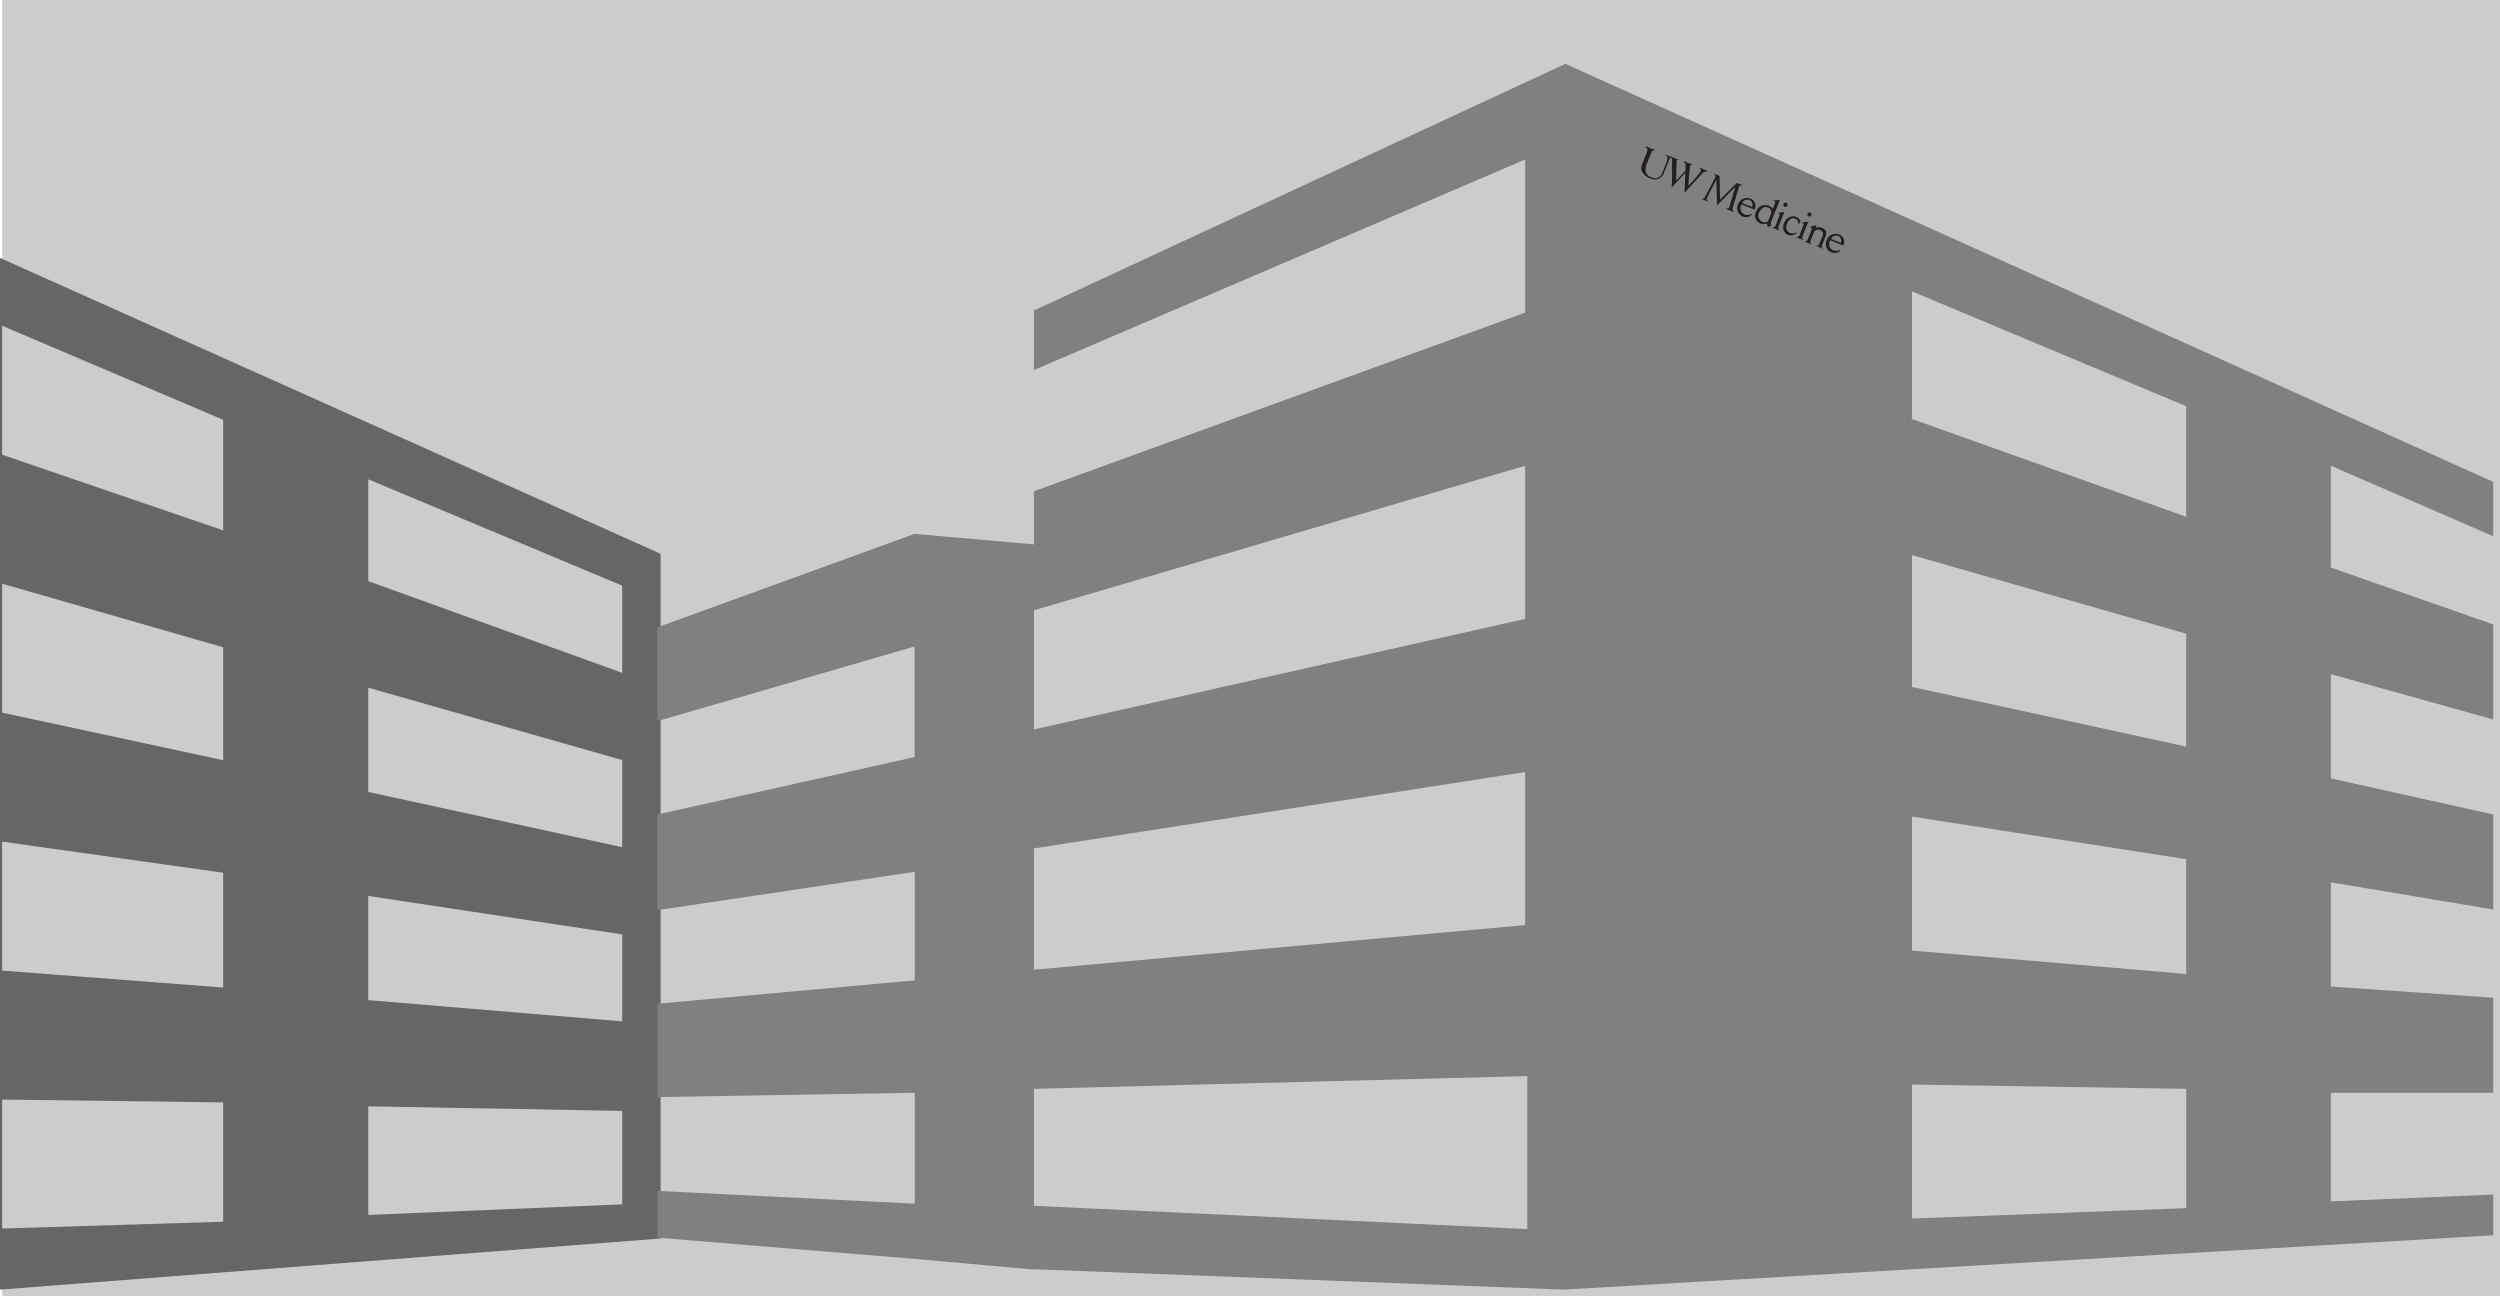 <svg xmlns="http://www.w3.org/2000/svg" viewBox="0 0 368.33 191"><defs><clipPath id="a" transform="translate(.33)"><path transform="rotate(-67.99 256.362 29.56)" fill="none" d="M250.03 9.07h12.67v40.97h-12.67z"/></clipPath></defs><path fill="#ccc" d="M.33 0h368v191H.33z"/><path d="M97.33 81.59v100.88L0 190V38zM.33 67l32.55 11.14V61.85L.33 48zm0 38l32.55 7V95.37L.33 86zm0 38l32.55 2.5v-16.92L.33 124zm0 38l32.55-1v-17.58L.33 162zm91.34-17.33L54.26 163v16l37.41-1.56zm0-26L54.26 132v15.35l37.41 3.13zm0-25.69l-37.41-10.66v15.36l37.41 8.14zm0-25.7L54.26 70.62v15l37.41 13.51z" fill="#666"/><path d="M134.75 78.65l17.58 1.56v106.84l-17.55-1.57-37.91-3.13v-6.89l37.91 1.88V161l-37.91.63v-13.75l37.91-3.44v-16l-37.94 5.66V120l37.91-8.46V95.25l-37.91 11V92.43zM367.33 71v111l-137 8-78-3v-9.35l72.69 3.44v-22.55l-72.69 1.88v-17.55l72.37-6.58v-22.55L152.33 125v-17.53l72.37-16.29V68.62l-72.37 21.3V72.38l72.37-26.32V23.5l-72.37 31.02v-8.77l78.29-36.34zm-85.64-9.27l40.41 14.41V59.85l-40.41-16.92zm0 39.47l40.41 8.8V93.37l-40.41-11.59zm0 38.85l40.41 3.45v-16.92l-40.41-6.27zm0 39.48L322.1 178v-17.58l-40.41-.63zM367.33 161h-23.92v16l23.92-1zm0-27l-23.92-4v15.35l23.92 1.65zm0-28l-23.92-6.68v15.36l23.92 5.32zm0-27l-23.92-10.38v15L367.33 92z" fill="gray"/><g clip-path="url(#a)" fill="#231f20"><path d="M256.66 27.26v.06c-.15 0-.34-.06-.44.19 0 0-.05.13-.1.3l-.79 2.67c-.1.36-.12.49.13.7v.07l-1.13-.46v-.06c.18 0 .35 0 .45-.23 0-.05 0-.05.09-.28l.81-2.7-2.71 2.74-.09-3.82-1.28 2.5a.91.91 0 0 0-.11.22c-.1.24 0 .36.16.48v.07l-.93-.38v-.07c.3.05.37 0 .57-.4l1.28-2.46.13-.27c.11-.26 0-.35-.16-.47v-.07l.8.33.08 3.48 2.47-2.45zm1.46 4.36a1 1 0 0 1-.29.2 1.15 1.15 0 0 1-1.07.08 1.3 1.3 0 0 1-.68-1.79 1.38 1.38 0 0 1 1.8-.86 1.16 1.16 0 0 1 .62 1.64l-1.93-.78a1.06 1.06 0 0 0-.1.28 1 1 0 0 0 .56 1.21 1.25 1.25 0 0 0 1-.07zm0-1.15a.73.73 0 0 0-.36-1 .89.89 0 0 0-1.09.43zm4.12-1.01l-1.25 3.09c-.15.38-.12.48 0 .62v.06l-.53.19a.81.81 0 0 1-.11-.5 1.35 1.35 0 0 1-1 0 1.23 1.23 0 0 1-.64-1.7 1.42 1.42 0 0 1 1.85-.92 1.39 1.39 0 0 1 .63.47l.3-.73c.06-.17.13-.36-.18-.45v-.06zm-1.38 2.2a1.3 1.3 0 0 0 .1-.43.71.71 0 0 0-.48-.66c-.55-.22-1 .13-1.3.74a1 1 0 0 0 .43 1.37.86.86 0 0 0 .34.07 1 1 0 0 0 .53-.15zm1.29.16c.08-.18.12-.3-.15-.41v-.06l.9-.12-.83 2.05c-.12.31-.16.42.11.62v.07l-1-.41v-.07c.3 0 .35-.08.48-.4zm1.18-1.53a.31.31 0 0 1-.4.17.28.28 0 0 1-.16-.37.3.3 0 1 1 .56.2m1.4 4.01a1.19 1.19 0 0 1-1.31.3 1.05 1.05 0 0 1-.65-.72 1.58 1.58 0 0 1 .07-1 1.76 1.76 0 0 1 .72-.85 1.19 1.19 0 0 1 1.06-.07 1.29 1.29 0 0 1 .68.61l-.29.46h-.06a.78.78 0 0 0-.47-.83c-.57-.23-1 .3-1.17.72a1 1 0 0 0 .42 1.41 1.26 1.26 0 0 0 1-.11zm.95-1.06c.07-.18.12-.29-.15-.4v-.06l.9-.13-.83 2.06c-.12.31-.16.41.11.62v.06l-1-.4v-.07c.3 0 .35-.09.47-.4zm1.19-1.53a.29.29 0 0 1-.4.17.28.28 0 0 1-.16-.37.29.29 0 0 1 .4-.17.28.28 0 0 1 .16.37m.77 1.44l-.17.43a1.14 1.14 0 0 1 1 0 .93.93 0 0 1 .57.59 1.15 1.15 0 0 1-.13.77l-.39 1c-.14.34-.17.48.09.65v.06l-1-.41v-.06a.34.34 0 0 0 .31-.06c.05 0 .08-.07.18-.34l.42-1a.67.67 0 0 0 0-.59.73.73 0 0 0-.37-.31.82.82 0 0 0-.53 0 .61.61 0 0 0-.4.44l-.41 1c-.14.36-.14.45.09.63v.06l-1-.41v-.06c.3.07.38-.13.49-.4l.44-1.08c.13-.34.18-.47-.1-.59v-.06zm3.55 3.76c-.06 0-.14.11-.29.2a1.2 1.2 0 0 1-1.08.07 1.28 1.28 0 0 1-.67-1.78 1.37 1.37 0 0 1 1.8-.87 1.17 1.17 0 0 1 .62 1.64l-1.93-.78a1.2 1.2 0 0 0-.1.28 1 1 0 0 0 .56 1.22 1.29 1.29 0 0 0 1-.08zm0-1.15a.74.74 0 0 0-.36-1 .9.9 0 0 0-1.08.43zm-19.73-10.62c0-.06-.15-.09-.28-.13l-.19-.06-.18-.09c-.15-.09-.31-.17-.39-.14s0 .09.07.13a.26.26 0 0 1 .1.27v.11a15.5 15.5 0 0 1-1.84 2.11c0-.53.23-2.77.23-2.79l.05-.17c.06-.12.11-.1.17-.09s.08 0 .11 0v-.05c0-.06-.19-.11-.42-.18l-.21-.07-.21-.1a.8.8 0 0 0-.4-.15v.05c0 .06 0 .09.07.12a.42.42 0 0 1 .2.29v.94l-1.41 1.48c0-.29.06-1.94.09-2.84v-.13c.06-.12.12-.11.18-.1s.08 0 .11 0c0-.06-.19-.11-.42-.18l-.21-.07-.21-.1a1 1 0 0 0-.31-.14h-.07l-.19-.05-.2-.1c-.14-.08-.25-.14-.32-.12 0 .08.05.13.11.16.15.08.35.19-.08 1.25l-.52 1.29a1.12 1.12 0 0 1-1.6.62 1.22 1.22 0 0 1-.77-.65 2 2 0 0 1 .18-1.49l.64-1.6a.25.25 0 0 1 .3-.19c.05 0 .11 0 .13-.06v-.06c0-.06-.17-.09-.32-.11l-.27-.07-.25-.14c-.17-.1-.33-.19-.41-.17a.12.12 0 0 0-.05.05c0 .07 0 .11.09.15s.27.2.1.63l-.75 1.86a1.29 1.29 0 0 0 0 1 2.06 2.06 0 0 0 1.19 1 1.45 1.45 0 0 0 2.08-.86l.81-2c.07-.16.14-.19.2-.2a.53.53 0 0 1 .16.45v2.77l-.06 1.1a.11.11 0 0 0 0 .06h.07c.32-.41 1.7-1.85 1.94-2.1 0 .34-.07 2.4-.14 2.81a.09.09 0 0 0 0 .08h.08l.24-.28.39-.44.36-.39 1.58-1.73c.31-.31.46-.26.55-.23a.08.08 0 0 0 .12 0 .11.11 0 0 0 0-.05"/></g></svg>
